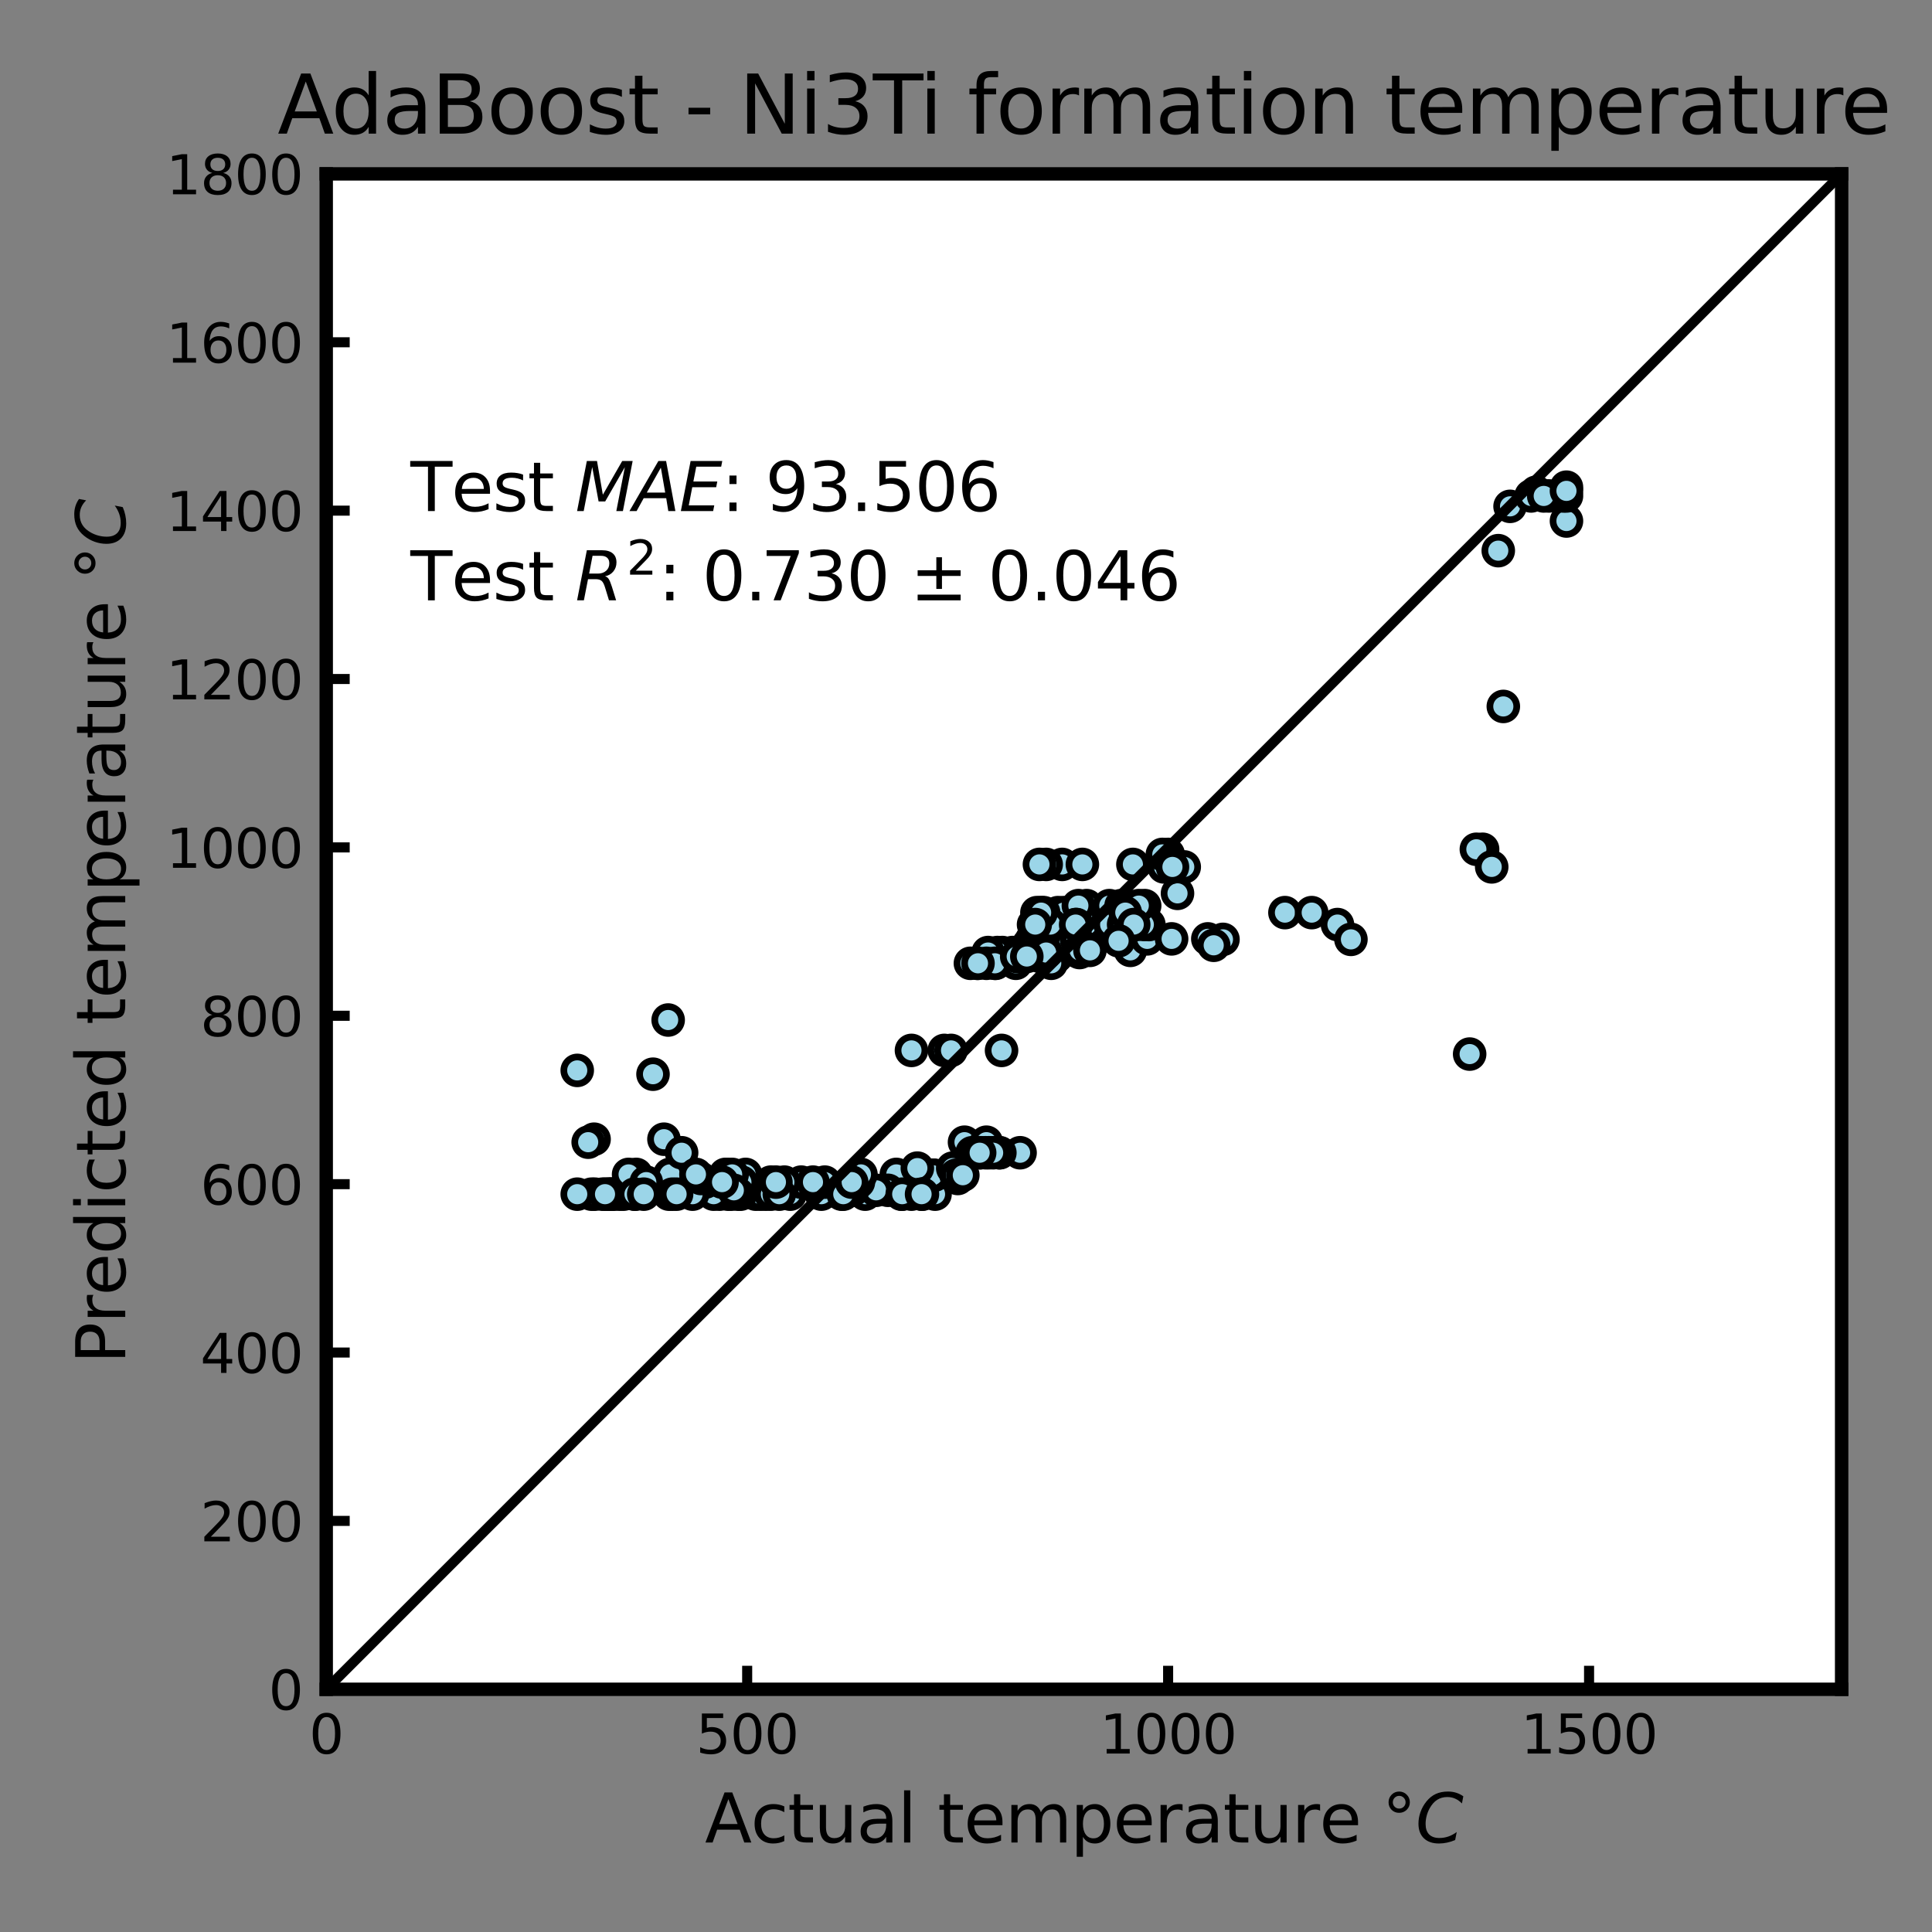 <?xml version="1.0" encoding="utf-8" standalone="no"?>
<!DOCTYPE svg PUBLIC "-//W3C//DTD SVG 1.1//EN"
  "http://www.w3.org/Graphics/SVG/1.1/DTD/svg11.dtd">
<svg xmlns:xlink="http://www.w3.org/1999/xlink" width="288pt" height="288pt" viewBox="0 0 288 288" xmlns="http://www.w3.org/2000/svg" version="1.1">
 <rect x="0" y="0" width="288" height="288" fill="#808080" stroke="none"/>
 <defs>
  <style type="text/css">*{stroke-linejoin: round; stroke-linecap: butt}</style>
 </defs>
 <g id="figure_1">
  <g id="patch_1">
   <path d="M 0 288 
L 288 288 
L 288 0 
L 0 0 
L 0 288 
z
" style="fill: none"/>
  </g>
  <g id="axes_1">
   <g id="patch_2">
    <path d="M 48.63 251.82 
L 274.53 251.82 
L 274.53 25.92 
L 48.63 25.92 
z
" style="fill: #ffffff"/>
   </g>
   <g id="matplotlib.axis_1">
    <g id="xtick_1">
     <g id="line2d_1">
      <defs>
       <path id="m44e3e8c726" d="M 0 0 
L 0 -3.5 
" style="stroke: #000000; stroke-width: 1.5"/>
      </defs>
      <g>
       <use xlink:href="#m44e3e8c726" x="48.63" y="251.82" style="stroke: #000000; stroke-width: 1.5"/>
      </g>
     </g>
     <g id="text_1">
      <!-- 0 -->
      <g transform="translate(46.085 261.399)scale(0.08 -0.08)">
       <defs>
        <path id="DejaVuSans-30" d="M 2034 4250 
Q 1547 4250 1301 3770 
Q 1056 3291 1056 2328 
Q 1056 1369 1301 889 
Q 1547 409 2034 409 
Q 2525 409 2770 889 
Q 3016 1369 3016 2328 
Q 3016 3291 2770 3770 
Q 2525 4250 2034 4250 
z
M 2034 4750 
Q 2819 4750 3233 4129 
Q 3647 3509 3647 2328 
Q 3647 1150 3233 529 
Q 2819 -91 2034 -91 
Q 1250 -91 836 529 
Q 422 1150 422 2328 
Q 422 3509 836 4129 
Q 1250 4750 2034 4750 
z
" transform="scale(0.016)"/>
       </defs>
       <use xlink:href="#DejaVuSans-30"/>
      </g>
     </g>
    </g>
    <g id="xtick_2">
     <g id="line2d_2">
      <g>
       <use xlink:href="#m44e3e8c726" x="111.38" y="251.82" style="stroke: #000000; stroke-width: 1.5"/>
      </g>
     </g>
     <g id="text_2">
      <!-- 500 -->
      <g transform="translate(103.745 261.399)scale(0.08 -0.08)">
       <defs>
        <path id="DejaVuSans-35" d="M 691 4666 
L 3169 4666 
L 3169 4134 
L 1269 4134 
L 1269 2991 
Q 1406 3038 1543 3061 
Q 1681 3084 1819 3084 
Q 2600 3084 3056 2656 
Q 3513 2228 3513 1497 
Q 3513 744 3044 326 
Q 2575 -91 1722 -91 
Q 1428 -91 1123 -41 
Q 819 9 494 109 
L 494 744 
Q 775 591 1075 516 
Q 1375 441 1709 441 
Q 2250 441 2565 725 
Q 2881 1009 2881 1497 
Q 2881 1984 2565 2268 
Q 2250 2553 1709 2553 
Q 1456 2553 1204 2497 
Q 953 2441 691 2322 
L 691 4666 
z
" transform="scale(0.016)"/>
       </defs>
       <use xlink:href="#DejaVuSans-35"/>
       <use xlink:href="#DejaVuSans-30" x="63.623"/>
       <use xlink:href="#DejaVuSans-30" x="127.246"/>
      </g>
     </g>
    </g>
    <g id="xtick_3">
     <g id="line2d_3">
      <g>
       <use xlink:href="#m44e3e8c726" x="174.13" y="251.82" style="stroke: #000000; stroke-width: 1.5"/>
      </g>
     </g>
     <g id="text_3">
      <!-- 1000 -->
      <g transform="translate(163.95 261.399)scale(0.08 -0.08)">
       <defs>
        <path id="DejaVuSans-31" d="M 794 531 
L 1825 531 
L 1825 4091 
L 703 3866 
L 703 4441 
L 1819 4666 
L 2450 4666 
L 2450 531 
L 3481 531 
L 3481 0 
L 794 0 
L 794 531 
z
" transform="scale(0.016)"/>
       </defs>
       <use xlink:href="#DejaVuSans-31"/>
       <use xlink:href="#DejaVuSans-30" x="63.623"/>
       <use xlink:href="#DejaVuSans-30" x="127.246"/>
       <use xlink:href="#DejaVuSans-30" x="190.869"/>
      </g>
     </g>
    </g>
    <g id="xtick_4">
     <g id="line2d_4">
      <g>
       <use xlink:href="#m44e3e8c726" x="236.88" y="251.82" style="stroke: #000000; stroke-width: 1.5"/>
      </g>
     </g>
     <g id="text_4">
      <!-- 1500 -->
      <g transform="translate(226.7 261.399)scale(0.08 -0.08)">
       <use xlink:href="#DejaVuSans-31"/>
       <use xlink:href="#DejaVuSans-35" x="63.623"/>
       <use xlink:href="#DejaVuSans-30" x="127.246"/>
       <use xlink:href="#DejaVuSans-30" x="190.869"/>
      </g>
     </g>
    </g>
    <g id="text_5">
     <!-- Actual temperature $°C$ -->
     <g transform="translate(105.08 274.663)scale(0.1 -0.1)">
      <defs>
       <path id="DejaVuSans-41" d="M 2188 4044 
L 1331 1722 
L 3047 1722 
L 2188 4044 
z
M 1831 4666 
L 2547 4666 
L 4325 0 
L 3669 0 
L 3244 1197 
L 1141 1197 
L 716 0 
L 50 0 
L 1831 4666 
z
" transform="scale(0.016)"/>
       <path id="DejaVuSans-63" d="M 3122 3366 
L 3122 2828 
Q 2878 2963 2633 3030 
Q 2388 3097 2138 3097 
Q 1578 3097 1268 2742 
Q 959 2388 959 1747 
Q 959 1106 1268 751 
Q 1578 397 2138 397 
Q 2388 397 2633 464 
Q 2878 531 3122 666 
L 3122 134 
Q 2881 22 2623 -34 
Q 2366 -91 2075 -91 
Q 1284 -91 818 406 
Q 353 903 353 1747 
Q 353 2603 823 3093 
Q 1294 3584 2113 3584 
Q 2378 3584 2631 3529 
Q 2884 3475 3122 3366 
z
" transform="scale(0.016)"/>
       <path id="DejaVuSans-74" d="M 1172 4494 
L 1172 3500 
L 2356 3500 
L 2356 3053 
L 1172 3053 
L 1172 1153 
Q 1172 725 1289 603 
Q 1406 481 1766 481 
L 2356 481 
L 2356 0 
L 1766 0 
Q 1100 0 847 248 
Q 594 497 594 1153 
L 594 3053 
L 172 3053 
L 172 3500 
L 594 3500 
L 594 4494 
L 1172 4494 
z
" transform="scale(0.016)"/>
       <path id="DejaVuSans-75" d="M 544 1381 
L 544 3500 
L 1119 3500 
L 1119 1403 
Q 1119 906 1312 657 
Q 1506 409 1894 409 
Q 2359 409 2629 706 
Q 2900 1003 2900 1516 
L 2900 3500 
L 3475 3500 
L 3475 0 
L 2900 0 
L 2900 538 
Q 2691 219 2414 64 
Q 2138 -91 1772 -91 
Q 1169 -91 856 284 
Q 544 659 544 1381 
z
M 1991 3584 
L 1991 3584 
z
" transform="scale(0.016)"/>
       <path id="DejaVuSans-61" d="M 2194 1759 
Q 1497 1759 1228 1600 
Q 959 1441 959 1056 
Q 959 750 1161 570 
Q 1363 391 1709 391 
Q 2188 391 2477 730 
Q 2766 1069 2766 1631 
L 2766 1759 
L 2194 1759 
z
M 3341 1997 
L 3341 0 
L 2766 0 
L 2766 531 
Q 2569 213 2275 61 
Q 1981 -91 1556 -91 
Q 1019 -91 701 211 
Q 384 513 384 1019 
Q 384 1609 779 1909 
Q 1175 2209 1959 2209 
L 2766 2209 
L 2766 2266 
Q 2766 2663 2505 2880 
Q 2244 3097 1772 3097 
Q 1472 3097 1187 3025 
Q 903 2953 641 2809 
L 641 3341 
Q 956 3463 1253 3523 
Q 1550 3584 1831 3584 
Q 2591 3584 2966 3190 
Q 3341 2797 3341 1997 
z
" transform="scale(0.016)"/>
       <path id="DejaVuSans-6c" d="M 603 4863 
L 1178 4863 
L 1178 0 
L 603 0 
L 603 4863 
z
" transform="scale(0.016)"/>
       <path id="DejaVuSans-20" transform="scale(0.016)"/>
       <path id="DejaVuSans-65" d="M 3597 1894 
L 3597 1613 
L 953 1613 
Q 991 1019 1311 708 
Q 1631 397 2203 397 
Q 2534 397 2845 478 
Q 3156 559 3463 722 
L 3463 178 
Q 3153 47 2828 -22 
Q 2503 -91 2169 -91 
Q 1331 -91 842 396 
Q 353 884 353 1716 
Q 353 2575 817 3079 
Q 1281 3584 2069 3584 
Q 2775 3584 3186 3129 
Q 3597 2675 3597 1894 
z
M 3022 2063 
Q 3016 2534 2758 2815 
Q 2500 3097 2075 3097 
Q 1594 3097 1305 2825 
Q 1016 2553 972 2059 
L 3022 2063 
z
" transform="scale(0.016)"/>
       <path id="DejaVuSans-6d" d="M 3328 2828 
Q 3544 3216 3844 3400 
Q 4144 3584 4550 3584 
Q 5097 3584 5394 3201 
Q 5691 2819 5691 2113 
L 5691 0 
L 5113 0 
L 5113 2094 
Q 5113 2597 4934 2840 
Q 4756 3084 4391 3084 
Q 3944 3084 3684 2787 
Q 3425 2491 3425 1978 
L 3425 0 
L 2847 0 
L 2847 2094 
Q 2847 2600 2669 2842 
Q 2491 3084 2119 3084 
Q 1678 3084 1418 2786 
Q 1159 2488 1159 1978 
L 1159 0 
L 581 0 
L 581 3500 
L 1159 3500 
L 1159 2956 
Q 1356 3278 1631 3431 
Q 1906 3584 2284 3584 
Q 2666 3584 2933 3390 
Q 3200 3197 3328 2828 
z
" transform="scale(0.016)"/>
       <path id="DejaVuSans-70" d="M 1159 525 
L 1159 -1331 
L 581 -1331 
L 581 3500 
L 1159 3500 
L 1159 2969 
Q 1341 3281 1617 3432 
Q 1894 3584 2278 3584 
Q 2916 3584 3314 3078 
Q 3713 2572 3713 1747 
Q 3713 922 3314 415 
Q 2916 -91 2278 -91 
Q 1894 -91 1617 61 
Q 1341 213 1159 525 
z
M 3116 1747 
Q 3116 2381 2855 2742 
Q 2594 3103 2138 3103 
Q 1681 3103 1420 2742 
Q 1159 2381 1159 1747 
Q 1159 1113 1420 752 
Q 1681 391 2138 391 
Q 2594 391 2855 752 
Q 3116 1113 3116 1747 
z
" transform="scale(0.016)"/>
       <path id="DejaVuSans-72" d="M 2631 2963 
Q 2534 3019 2420 3045 
Q 2306 3072 2169 3072 
Q 1681 3072 1420 2755 
Q 1159 2438 1159 1844 
L 1159 0 
L 581 0 
L 581 3500 
L 1159 3500 
L 1159 2956 
Q 1341 3275 1631 3429 
Q 1922 3584 2338 3584 
Q 2397 3584 2469 3576 
Q 2541 3569 2628 3553 
L 2631 2963 
z
" transform="scale(0.016)"/>
       <path id="DejaVuSans-b0" d="M 1600 4347 
Q 1350 4347 1178 4173 
Q 1006 4000 1006 3750 
Q 1006 3503 1178 3333 
Q 1350 3163 1600 3163 
Q 1850 3163 2022 3333 
Q 2194 3503 2194 3750 
Q 2194 3997 2020 4172 
Q 1847 4347 1600 4347 
z
M 1600 4750 
Q 1800 4750 1984 4673 
Q 2169 4597 2303 4453 
Q 2447 4313 2519 4134 
Q 2591 3956 2591 3750 
Q 2591 3338 2302 3052 
Q 2013 2766 1594 2766 
Q 1172 2766 890 3047 
Q 609 3328 609 3750 
Q 609 4169 896 4459 
Q 1184 4750 1600 4750 
z
" transform="scale(0.016)"/>
       <path id="DejaVuSans-Oblique-43" d="M 4447 4306 
L 4319 3641 
Q 4019 3944 3683 4091 
Q 3347 4238 2956 4238 
Q 2422 4238 2017 3981 
Q 1613 3725 1319 3200 
Q 1131 2863 1032 2486 
Q 934 2109 934 1728 
Q 934 1091 1264 756 
Q 1594 422 2222 422 
Q 2656 422 3056 561 
Q 3456 700 3834 978 
L 3688 231 
Q 3316 72 2936 -9 
Q 2556 -91 2175 -91 
Q 1278 -91 773 396 
Q 269 884 269 1753 
Q 269 2309 461 2846 
Q 653 3384 1013 3828 
Q 1394 4300 1883 4525 
Q 2372 4750 3022 4750 
Q 3422 4750 3780 4639 
Q 4138 4528 4447 4306 
z
" transform="scale(0.016)"/>
      </defs>
      <use xlink:href="#DejaVuSans-41" transform="translate(0 0.016)"/>
      <use xlink:href="#DejaVuSans-63" transform="translate(68.408 0.016)"/>
      <use xlink:href="#DejaVuSans-74" transform="translate(123.389 0.016)"/>
      <use xlink:href="#DejaVuSans-75" transform="translate(162.598 0.016)"/>
      <use xlink:href="#DejaVuSans-61" transform="translate(225.977 0.016)"/>
      <use xlink:href="#DejaVuSans-6c" transform="translate(287.256 0.016)"/>
      <use xlink:href="#DejaVuSans-20" transform="translate(315.039 0.016)"/>
      <use xlink:href="#DejaVuSans-74" transform="translate(346.826 0.016)"/>
      <use xlink:href="#DejaVuSans-65" transform="translate(386.035 0.016)"/>
      <use xlink:href="#DejaVuSans-6d" transform="translate(447.559 0.016)"/>
      <use xlink:href="#DejaVuSans-70" transform="translate(544.971 0.016)"/>
      <use xlink:href="#DejaVuSans-65" transform="translate(608.447 0.016)"/>
      <use xlink:href="#DejaVuSans-72" transform="translate(669.971 0.016)"/>
      <use xlink:href="#DejaVuSans-61" transform="translate(711.084 0.016)"/>
      <use xlink:href="#DejaVuSans-74" transform="translate(772.363 0.016)"/>
      <use xlink:href="#DejaVuSans-75" transform="translate(811.572 0.016)"/>
      <use xlink:href="#DejaVuSans-72" transform="translate(874.951 0.016)"/>
      <use xlink:href="#DejaVuSans-65" transform="translate(916.064 0.016)"/>
      <use xlink:href="#DejaVuSans-20" transform="translate(977.588 0.016)"/>
      <use xlink:href="#DejaVuSans-b0" transform="translate(1009.375 0.016)"/>
      <use xlink:href="#DejaVuSans-Oblique-43" transform="translate(1059.375 0.016)"/>
     </g>
    </g>
   </g>
   <g id="matplotlib.axis_2">
    <g id="ytick_1">
     <g id="line2d_5">
      <defs>
       <path id="m2e9942e59a" d="M 0 0 
L 3.5 0 
" style="stroke: #000000; stroke-width: 1.5"/>
      </defs>
      <g>
       <use xlink:href="#m2e9942e59a" x="48.63" y="251.82" style="stroke: #000000; stroke-width: 1.5"/>
      </g>
     </g>
     <g id="text_6">
      <!-- 0 -->
      <g transform="translate(40.04 254.859)scale(0.08 -0.08)">
       <use xlink:href="#DejaVuSans-30"/>
      </g>
     </g>
    </g>
    <g id="ytick_2">
     <g id="line2d_6">
      <g>
       <use xlink:href="#m2e9942e59a" x="48.63" y="226.72" style="stroke: #000000; stroke-width: 1.5"/>
      </g>
     </g>
     <g id="text_7">
      <!-- 200 -->
      <g transform="translate(29.86 229.759)scale(0.08 -0.08)">
       <defs>
        <path id="DejaVuSans-32" d="M 1228 531 
L 3431 531 
L 3431 0 
L 469 0 
L 469 531 
Q 828 903 1448 1529 
Q 2069 2156 2228 2338 
Q 2531 2678 2651 2914 
Q 2772 3150 2772 3378 
Q 2772 3750 2511 3984 
Q 2250 4219 1831 4219 
Q 1534 4219 1204 4116 
Q 875 4013 500 3803 
L 500 4441 
Q 881 4594 1212 4672 
Q 1544 4750 1819 4750 
Q 2544 4750 2975 4387 
Q 3406 4025 3406 3419 
Q 3406 3131 3298 2873 
Q 3191 2616 2906 2266 
Q 2828 2175 2409 1742 
Q 1991 1309 1228 531 
z
" transform="scale(0.016)"/>
       </defs>
       <use xlink:href="#DejaVuSans-32"/>
       <use xlink:href="#DejaVuSans-30" x="63.623"/>
       <use xlink:href="#DejaVuSans-30" x="127.246"/>
      </g>
     </g>
    </g>
    <g id="ytick_3">
     <g id="line2d_7">
      <g>
       <use xlink:href="#m2e9942e59a" x="48.63" y="201.62" style="stroke: #000000; stroke-width: 1.5"/>
      </g>
     </g>
     <g id="text_8">
      <!-- 400 -->
      <g transform="translate(29.86 204.659)scale(0.08 -0.08)">
       <defs>
        <path id="DejaVuSans-34" d="M 2419 4116 
L 825 1625 
L 2419 1625 
L 2419 4116 
z
M 2253 4666 
L 3047 4666 
L 3047 1625 
L 3713 1625 
L 3713 1100 
L 3047 1100 
L 3047 0 
L 2419 0 
L 2419 1100 
L 313 1100 
L 313 1709 
L 2253 4666 
z
" transform="scale(0.016)"/>
       </defs>
       <use xlink:href="#DejaVuSans-34"/>
       <use xlink:href="#DejaVuSans-30" x="63.623"/>
       <use xlink:href="#DejaVuSans-30" x="127.246"/>
      </g>
     </g>
    </g>
    <g id="ytick_4">
     <g id="line2d_8">
      <g>
       <use xlink:href="#m2e9942e59a" x="48.63" y="176.52" style="stroke: #000000; stroke-width: 1.5"/>
      </g>
     </g>
     <g id="text_9">
      <!-- 600 -->
      <g transform="translate(29.86 179.559)scale(0.08 -0.08)">
       <defs>
        <path id="DejaVuSans-36" d="M 2113 2584 
Q 1688 2584 1439 2293 
Q 1191 2003 1191 1497 
Q 1191 994 1439 701 
Q 1688 409 2113 409 
Q 2538 409 2786 701 
Q 3034 994 3034 1497 
Q 3034 2003 2786 2293 
Q 2538 2584 2113 2584 
z
M 3366 4563 
L 3366 3988 
Q 3128 4100 2886 4159 
Q 2644 4219 2406 4219 
Q 1781 4219 1451 3797 
Q 1122 3375 1075 2522 
Q 1259 2794 1537 2939 
Q 1816 3084 2150 3084 
Q 2853 3084 3261 2657 
Q 3669 2231 3669 1497 
Q 3669 778 3244 343 
Q 2819 -91 2113 -91 
Q 1303 -91 875 529 
Q 447 1150 447 2328 
Q 447 3434 972 4092 
Q 1497 4750 2381 4750 
Q 2619 4750 2861 4703 
Q 3103 4656 3366 4563 
z
" transform="scale(0.016)"/>
       </defs>
       <use xlink:href="#DejaVuSans-36"/>
       <use xlink:href="#DejaVuSans-30" x="63.623"/>
       <use xlink:href="#DejaVuSans-30" x="127.246"/>
      </g>
     </g>
    </g>
    <g id="ytick_5">
     <g id="line2d_9">
      <g>
       <use xlink:href="#m2e9942e59a" x="48.63" y="151.42" style="stroke: #000000; stroke-width: 1.5"/>
      </g>
     </g>
     <g id="text_10">
      <!-- 800 -->
      <g transform="translate(29.86 154.459)scale(0.08 -0.08)">
       <defs>
        <path id="DejaVuSans-38" d="M 2034 2216 
Q 1584 2216 1326 1975 
Q 1069 1734 1069 1313 
Q 1069 891 1326 650 
Q 1584 409 2034 409 
Q 2484 409 2743 651 
Q 3003 894 3003 1313 
Q 3003 1734 2745 1975 
Q 2488 2216 2034 2216 
z
M 1403 2484 
Q 997 2584 770 2862 
Q 544 3141 544 3541 
Q 544 4100 942 4425 
Q 1341 4750 2034 4750 
Q 2731 4750 3128 4425 
Q 3525 4100 3525 3541 
Q 3525 3141 3298 2862 
Q 3072 2584 2669 2484 
Q 3125 2378 3379 2068 
Q 3634 1759 3634 1313 
Q 3634 634 3220 271 
Q 2806 -91 2034 -91 
Q 1263 -91 848 271 
Q 434 634 434 1313 
Q 434 1759 690 2068 
Q 947 2378 1403 2484 
z
M 1172 3481 
Q 1172 3119 1398 2916 
Q 1625 2713 2034 2713 
Q 2441 2713 2670 2916 
Q 2900 3119 2900 3481 
Q 2900 3844 2670 4047 
Q 2441 4250 2034 4250 
Q 1625 4250 1398 4047 
Q 1172 3844 1172 3481 
z
" transform="scale(0.016)"/>
       </defs>
       <use xlink:href="#DejaVuSans-38"/>
       <use xlink:href="#DejaVuSans-30" x="63.623"/>
       <use xlink:href="#DejaVuSans-30" x="127.246"/>
      </g>
     </g>
    </g>
    <g id="ytick_6">
     <g id="line2d_10">
      <g>
       <use xlink:href="#m2e9942e59a" x="48.63" y="126.32" style="stroke: #000000; stroke-width: 1.5"/>
      </g>
     </g>
     <g id="text_11">
      <!-- 1000 -->
      <g transform="translate(24.77 129.359)scale(0.08 -0.08)">
       <use xlink:href="#DejaVuSans-31"/>
       <use xlink:href="#DejaVuSans-30" x="63.623"/>
       <use xlink:href="#DejaVuSans-30" x="127.246"/>
       <use xlink:href="#DejaVuSans-30" x="190.869"/>
      </g>
     </g>
    </g>
    <g id="ytick_7">
     <g id="line2d_11">
      <g>
       <use xlink:href="#m2e9942e59a" x="48.63" y="101.22" style="stroke: #000000; stroke-width: 1.5"/>
      </g>
     </g>
     <g id="text_12">
      <!-- 1200 -->
      <g transform="translate(24.77 104.259)scale(0.08 -0.08)">
       <use xlink:href="#DejaVuSans-31"/>
       <use xlink:href="#DejaVuSans-32" x="63.623"/>
       <use xlink:href="#DejaVuSans-30" x="127.246"/>
       <use xlink:href="#DejaVuSans-30" x="190.869"/>
      </g>
     </g>
    </g>
    <g id="ytick_8">
     <g id="line2d_12">
      <g>
       <use xlink:href="#m2e9942e59a" x="48.63" y="76.12" style="stroke: #000000; stroke-width: 1.5"/>
      </g>
     </g>
     <g id="text_13">
      <!-- 1400 -->
      <g transform="translate(24.77 79.159)scale(0.08 -0.08)">
       <use xlink:href="#DejaVuSans-31"/>
       <use xlink:href="#DejaVuSans-34" x="63.623"/>
       <use xlink:href="#DejaVuSans-30" x="127.246"/>
       <use xlink:href="#DejaVuSans-30" x="190.869"/>
      </g>
     </g>
    </g>
    <g id="ytick_9">
     <g id="line2d_13">
      <g>
       <use xlink:href="#m2e9942e59a" x="48.63" y="51.02" style="stroke: #000000; stroke-width: 1.5"/>
      </g>
     </g>
     <g id="text_14">
      <!-- 1600 -->
      <g transform="translate(24.77 54.059)scale(0.08 -0.08)">
       <use xlink:href="#DejaVuSans-31"/>
       <use xlink:href="#DejaVuSans-36" x="63.623"/>
       <use xlink:href="#DejaVuSans-30" x="127.246"/>
       <use xlink:href="#DejaVuSans-30" x="190.869"/>
      </g>
     </g>
    </g>
    <g id="ytick_10">
     <g id="line2d_14">
      <g>
       <use xlink:href="#m2e9942e59a" x="48.63" y="25.92" style="stroke: #000000; stroke-width: 1.5"/>
      </g>
     </g>
     <g id="text_15">
      <!-- 1800 -->
      <g transform="translate(24.77 28.959)scale(0.08 -0.08)">
       <use xlink:href="#DejaVuSans-31"/>
       <use xlink:href="#DejaVuSans-38" x="63.623"/>
       <use xlink:href="#DejaVuSans-30" x="127.246"/>
       <use xlink:href="#DejaVuSans-30" x="190.869"/>
      </g>
     </g>
    </g>
    <g id="text_16">
     <!-- Predicted temperature $°C$ -->
     <g transform="translate(18.67 203.27)rotate(-90)scale(0.1 -0.1)">
      <defs>
       <path id="DejaVuSans-50" d="M 1259 4147 
L 1259 2394 
L 2053 2394 
Q 2494 2394 2734 2622 
Q 2975 2850 2975 3272 
Q 2975 3691 2734 3919 
Q 2494 4147 2053 4147 
L 1259 4147 
z
M 628 4666 
L 2053 4666 
Q 2838 4666 3239 4311 
Q 3641 3956 3641 3272 
Q 3641 2581 3239 2228 
Q 2838 1875 2053 1875 
L 1259 1875 
L 1259 0 
L 628 0 
L 628 4666 
z
" transform="scale(0.016)"/>
       <path id="DejaVuSans-64" d="M 2906 2969 
L 2906 4863 
L 3481 4863 
L 3481 0 
L 2906 0 
L 2906 525 
Q 2725 213 2448 61 
Q 2172 -91 1784 -91 
Q 1150 -91 751 415 
Q 353 922 353 1747 
Q 353 2572 751 3078 
Q 1150 3584 1784 3584 
Q 2172 3584 2448 3432 
Q 2725 3281 2906 2969 
z
M 947 1747 
Q 947 1113 1208 752 
Q 1469 391 1925 391 
Q 2381 391 2643 752 
Q 2906 1113 2906 1747 
Q 2906 2381 2643 2742 
Q 2381 3103 1925 3103 
Q 1469 3103 1208 2742 
Q 947 2381 947 1747 
z
" transform="scale(0.016)"/>
       <path id="DejaVuSans-69" d="M 603 3500 
L 1178 3500 
L 1178 0 
L 603 0 
L 603 3500 
z
M 603 4863 
L 1178 4863 
L 1178 4134 
L 603 4134 
L 603 4863 
z
" transform="scale(0.016)"/>
      </defs>
      <use xlink:href="#DejaVuSans-50" transform="translate(0 0.016)"/>
      <use xlink:href="#DejaVuSans-72" transform="translate(60.303 0.016)"/>
      <use xlink:href="#DejaVuSans-65" transform="translate(101.416 0.016)"/>
      <use xlink:href="#DejaVuSans-64" transform="translate(162.939 0.016)"/>
      <use xlink:href="#DejaVuSans-69" transform="translate(226.416 0.016)"/>
      <use xlink:href="#DejaVuSans-63" transform="translate(254.199 0.016)"/>
      <use xlink:href="#DejaVuSans-74" transform="translate(309.18 0.016)"/>
      <use xlink:href="#DejaVuSans-65" transform="translate(348.389 0.016)"/>
      <use xlink:href="#DejaVuSans-64" transform="translate(409.912 0.016)"/>
      <use xlink:href="#DejaVuSans-20" transform="translate(473.389 0.016)"/>
      <use xlink:href="#DejaVuSans-74" transform="translate(505.176 0.016)"/>
      <use xlink:href="#DejaVuSans-65" transform="translate(544.385 0.016)"/>
      <use xlink:href="#DejaVuSans-6d" transform="translate(605.908 0.016)"/>
      <use xlink:href="#DejaVuSans-70" transform="translate(703.32 0.016)"/>
      <use xlink:href="#DejaVuSans-65" transform="translate(766.797 0.016)"/>
      <use xlink:href="#DejaVuSans-72" transform="translate(828.32 0.016)"/>
      <use xlink:href="#DejaVuSans-61" transform="translate(869.434 0.016)"/>
      <use xlink:href="#DejaVuSans-74" transform="translate(930.713 0.016)"/>
      <use xlink:href="#DejaVuSans-75" transform="translate(969.922 0.016)"/>
      <use xlink:href="#DejaVuSans-72" transform="translate(1033.301 0.016)"/>
      <use xlink:href="#DejaVuSans-65" transform="translate(1074.414 0.016)"/>
      <use xlink:href="#DejaVuSans-20" transform="translate(1135.938 0.016)"/>
      <use xlink:href="#DejaVuSans-b0" transform="translate(1167.725 0.016)"/>
      <use xlink:href="#DejaVuSans-Oblique-43" transform="translate(1217.725 0.016)"/>
     </g>
    </g>
   </g>
   <g id="line2d_15">
    <defs>
     <path id="m020f196fd8" d="M 0 2 
C 0.53 2 1.039 1.789 1.414 1.414 
C 1.789 1.039 2 0.53 2 0 
C 2 -0.53 1.789 -1.039 1.414 -1.414 
C 1.039 -1.789 0.53 -2 0 -2 
C -0.53 -2 -1.039 -1.789 -1.414 -1.414 
C -1.789 -1.039 -2 -0.53 -2 0 
C -2 0.53 -1.789 1.039 -1.414 1.414 
C -1.039 1.789 -0.53 2 0 2 
z
" style="stroke: #000000"/>
    </defs>
    <g clip-path="url(#pbd5d1499f0)">
     <use xlink:href="#m020f196fd8" x="158.336" y="128.857" style="fill: #9bd5e8; stroke: #000000"/>
     <use xlink:href="#m020f196fd8" x="160.72" y="137.812" style="fill: #9bd5e8; stroke: #000000"/>
     <use xlink:href="#m020f196fd8" x="107.27" y="178.013" style="fill: #9bd5e8; stroke: #000000"/>
     <use xlink:href="#m020f196fd8" x="150.931" y="141.993" style="fill: #9bd5e8; stroke: #000000"/>
     <use xlink:href="#m020f196fd8" x="92.95" y="178.013" style="fill: #9bd5e8; stroke: #000000"/>
     <use xlink:href="#m020f196fd8" x="112.654" y="178.013" style="fill: #9bd5e8; stroke: #000000"/>
     <use xlink:href="#m020f196fd8" x="149.425" y="141.993" style="fill: #9bd5e8; stroke: #000000"/>
     <use xlink:href="#m020f196fd8" x="139.385" y="178.013" style="fill: #9bd5e8; stroke: #000000"/>
     <use xlink:href="#m020f196fd8" x="90.566" y="178.013" style="fill: #9bd5e8; stroke: #000000"/>
     <use xlink:href="#m020f196fd8" x="228.992" y="73.369" style="fill: #9bd5e8; stroke: #000000"/>
     <use xlink:href="#m020f196fd8" x="157.959" y="141.993" style="fill: #9bd5e8; stroke: #000000"/>
     <use xlink:href="#m020f196fd8" x="116.042" y="177.437" style="fill: #9bd5e8; stroke: #000000"/>
     <use xlink:href="#m020f196fd8" x="152.061" y="171.837" style="fill: #9bd5e8; stroke: #000000"/>
     <use xlink:href="#m020f196fd8" x="128.24" y="177.437" style="fill: #9bd5e8; stroke: #000000"/>
     <use xlink:href="#m020f196fd8" x="108.512" y="178.013" style="fill: #9bd5e8; stroke: #000000"/>
     <use xlink:href="#m020f196fd8" x="91.068" y="178.013" style="fill: #9bd5e8; stroke: #000000"/>
     <use xlink:href="#m020f196fd8" x="139.26" y="175.188" style="fill: #9bd5e8; stroke: #000000"/>
     <use xlink:href="#m020f196fd8" x="128.969" y="178.013" style="fill: #9bd5e8; stroke: #000000"/>
     <use xlink:href="#m020f196fd8" x="160.932" y="139.957" style="fill: #9bd5e8; stroke: #000000"/>
     <use xlink:href="#m020f196fd8" x="109.014" y="178.013" style="fill: #9bd5e8; stroke: #000000"/>
     <use xlink:href="#m020f196fd8" x="108.512" y="175.067" style="fill: #9bd5e8; stroke: #000000"/>
     <use xlink:href="#m020f196fd8" x="175.78" y="129.233" style="fill: #9bd5e8; stroke: #000000"/>
     <use xlink:href="#m020f196fd8" x="168.501" y="141.67" style="fill: #9bd5e8; stroke: #000000"/>
     <use xlink:href="#m020f196fd8" x="149.3" y="156.584" style="fill: #9bd5e8; stroke: #000000"/>
     <use xlink:href="#m020f196fd8" x="171.011" y="139.957" style="fill: #9bd5e8; stroke: #000000"/>
     <use xlink:href="#m020f196fd8" x="99.727" y="178.013" style="fill: #9bd5e8; stroke: #000000"/>
     <use xlink:href="#m020f196fd8" x="134.365" y="178.013" style="fill: #9bd5e8; stroke: #000000"/>
     <use xlink:href="#m020f196fd8" x="147.417" y="142.586" style="fill: #9bd5e8; stroke: #000000"/>
     <use xlink:href="#m020f196fd8" x="148.421" y="143.598" style="fill: #9bd5e8; stroke: #000000"/>
     <use xlink:href="#m020f196fd8" x="94.707" y="178.013" style="fill: #9bd5e8; stroke: #000000"/>
     <use xlink:href="#m020f196fd8" x="158.336" y="140.914" style="fill: #9bd5e8; stroke: #000000"/>
     <use xlink:href="#m020f196fd8" x="114.16" y="178.013" style="fill: #9bd5e8; stroke: #000000"/>
     <use xlink:href="#m020f196fd8" x="161.975" y="134.998" style="fill: #9bd5e8; stroke: #000000"/>
     <use xlink:href="#m020f196fd8" x="161.599" y="137.823" style="fill: #9bd5e8; stroke: #000000"/>
     <use xlink:href="#m020f196fd8" x="88.558" y="169.819" style="fill: #9bd5e8; stroke: #000000"/>
     <use xlink:href="#m020f196fd8" x="162.226" y="140.246" style="fill: #9bd5e8; stroke: #000000"/>
     <use xlink:href="#m020f196fd8" x="221.011" y="126.601" style="fill: #9bd5e8; stroke: #000000"/>
     <use xlink:href="#m020f196fd8" x="97.343" y="160.13" style="fill: #9bd5e8; stroke: #000000"/>
     <use xlink:href="#m020f196fd8" x="164.109" y="137.823" style="fill: #9bd5e8; stroke: #000000"/>
     <use xlink:href="#m020f196fd8" x="154.571" y="141.67" style="fill: #9bd5e8; stroke: #000000"/>
     <use xlink:href="#m020f196fd8" x="108.136" y="175.067" style="fill: #9bd5e8; stroke: #000000"/>
     <use xlink:href="#m020f196fd8" x="117.799" y="178.013" style="fill: #9bd5e8; stroke: #000000"/>
     <use xlink:href="#m020f196fd8" x="113.407" y="178.013" style="fill: #9bd5e8; stroke: #000000"/>
     <use xlink:href="#m020f196fd8" x="155.951" y="128.857" style="fill: #9bd5e8; stroke: #000000"/>
     <use xlink:href="#m020f196fd8" x="156.328" y="140.799" style="fill: #9bd5e8; stroke: #000000"/>
     <use xlink:href="#m020f196fd8" x="133.863" y="175.188" style="fill: #9bd5e8; stroke: #000000"/>
     <use xlink:href="#m020f196fd8" x="157.206" y="140.031" style="fill: #9bd5e8; stroke: #000000"/>
     <use xlink:href="#m020f196fd8" x="106.379" y="178.013" style="fill: #9bd5e8; stroke: #000000"/>
     <use xlink:href="#m020f196fd8" x="114.913" y="176.217" style="fill: #9bd5e8; stroke: #000000"/>
     <use xlink:href="#m020f196fd8" x="225.102" y="75.481" style="fill: #9bd5e8; stroke: #000000"/>
     <use xlink:href="#m020f196fd8" x="159.465" y="136.043" style="fill: #9bd5e8; stroke: #000000"/>
     <use xlink:href="#m020f196fd8" x="142.774" y="175.676" style="fill: #9bd5e8; stroke: #000000"/>
     <use xlink:href="#m020f196fd8" x="111.148" y="175.067" style="fill: #9bd5e8; stroke: #000000"/>
     <use xlink:href="#m020f196fd8" x="157.457" y="142.586" style="fill: #9bd5e8; stroke: #000000"/>
     <use xlink:href="#m020f196fd8" x="154.947" y="141.993" style="fill: #9bd5e8; stroke: #000000"/>
     <use xlink:href="#m020f196fd8" x="160.595" y="137.812" style="fill: #9bd5e8; stroke: #000000"/>
     <use xlink:href="#m020f196fd8" x="162.979" y="136.72" style="fill: #9bd5e8; stroke: #000000"/>
     <use xlink:href="#m020f196fd8" x="233.51" y="77.665" style="fill: #9bd5e8; stroke: #000000"/>
     <use xlink:href="#m020f196fd8" x="143.778" y="170.265" style="fill: #9bd5e8; stroke: #000000"/>
     <use xlink:href="#m020f196fd8" x="159.591" y="136.043" style="fill: #9bd5e8; stroke: #000000"/>
     <use xlink:href="#m020f196fd8" x="162.101" y="136.72" style="fill: #9bd5e8; stroke: #000000"/>
     <use xlink:href="#m020f196fd8" x="160.72" y="137.812" style="fill: #9bd5e8; stroke: #000000"/>
     <use xlink:href="#m020f196fd8" x="94.833" y="175.067" style="fill: #9bd5e8; stroke: #000000"/>
     <use xlink:href="#m020f196fd8" x="149.049" y="171.837" style="fill: #9bd5e8; stroke: #000000"/>
     <use xlink:href="#m020f196fd8" x="165.364" y="134.998" style="fill: #9bd5e8; stroke: #000000"/>
     <use xlink:href="#m020f196fd8" x="99.853" y="175.067" style="fill: #9bd5e8; stroke: #000000"/>
     <use xlink:href="#m020f196fd8" x="119.431" y="176.217" style="fill: #9bd5e8; stroke: #000000"/>
     <use xlink:href="#m020f196fd8" x="157.708" y="136.043" style="fill: #9bd5e8; stroke: #000000"/>
     <use xlink:href="#m020f196fd8" x="150.555" y="142.586" style="fill: #9bd5e8; stroke: #000000"/>
     <use xlink:href="#m020f196fd8" x="145.66" y="143.598" style="fill: #9bd5e8; stroke: #000000"/>
     <use xlink:href="#m020f196fd8" x="147.041" y="170.265" style="fill: #9bd5e8; stroke: #000000"/>
     <use xlink:href="#m020f196fd8" x="173.521" y="129.233" style="fill: #9bd5e8; stroke: #000000"/>
     <use xlink:href="#m020f196fd8" x="233.51" y="72.622" style="fill: #9bd5e8; stroke: #000000"/>
     <use xlink:href="#m020f196fd8" x="171.262" y="137.823" style="fill: #9bd5e8; stroke: #000000"/>
     <use xlink:href="#m020f196fd8" x="228.239" y="73.93" style="fill: #9bd5e8; stroke: #000000"/>
     <use xlink:href="#m020f196fd8" x="147.417" y="171.837" style="fill: #9bd5e8; stroke: #000000"/>
     <use xlink:href="#m020f196fd8" x="110.395" y="178.013" style="fill: #9bd5e8; stroke: #000000"/>
     <use xlink:href="#m020f196fd8" x="110.52" y="176.217" style="fill: #9bd5e8; stroke: #000000"/>
     <use xlink:href="#m020f196fd8" x="162.352" y="137.823" style="fill: #9bd5e8; stroke: #000000"/>
     <use xlink:href="#m020f196fd8" x="105.124" y="176.217" style="fill: #9bd5e8; stroke: #000000"/>
     <use xlink:href="#m020f196fd8" x="155.7" y="140.914" style="fill: #9bd5e8; stroke: #000000"/>
     <use xlink:href="#m020f196fd8" x="158.963" y="137.823" style="fill: #9bd5e8; stroke: #000000"/>
     <use xlink:href="#m020f196fd8" x="167.999" y="134.998" style="fill: #9bd5e8; stroke: #000000"/>
     <use xlink:href="#m020f196fd8" x="89.813" y="178.013" style="fill: #9bd5e8; stroke: #000000"/>
     <use xlink:href="#m020f196fd8" x="148.923" y="171.837" style="fill: #9bd5e8; stroke: #000000"/>
     <use xlink:href="#m020f196fd8" x="139.009" y="175.188" style="fill: #9bd5e8; stroke: #000000"/>
     <use xlink:href="#m020f196fd8" x="133.612" y="175.067" style="fill: #9bd5e8; stroke: #000000"/>
     <use xlink:href="#m020f196fd8" x="158.712" y="140.246" style="fill: #9bd5e8; stroke: #000000"/>
     <use xlink:href="#m020f196fd8" x="135.871" y="178.013" style="fill: #9bd5e8; stroke: #000000"/>
     <use xlink:href="#m020f196fd8" x="170.635" y="134.998" style="fill: #9bd5e8; stroke: #000000"/>
     <use xlink:href="#m020f196fd8" x="140.766" y="156.584" style="fill: #9bd5e8; stroke: #000000"/>
     <use xlink:href="#m020f196fd8" x="160.932" y="140.031" style="fill: #9bd5e8; stroke: #000000"/>
     <use xlink:href="#m020f196fd8" x="191.543" y="136.043" style="fill: #9bd5e8; stroke: #000000"/>
     <use xlink:href="#m020f196fd8" x="220.079" y="126.601" style="fill: #9bd5e8; stroke: #000000"/>
     <use xlink:href="#m020f196fd8" x="154.571" y="140.914" style="fill: #9bd5e8; stroke: #000000"/>
     <use xlink:href="#m020f196fd8" x="136.75" y="174.128" style="fill: #9bd5e8; stroke: #000000"/>
     <use xlink:href="#m020f196fd8" x="157.834" y="141.993" style="fill: #9bd5e8; stroke: #000000"/>
     <use xlink:href="#m020f196fd8" x="160.093" y="137.823" style="fill: #9bd5e8; stroke: #000000"/>
     <use xlink:href="#m020f196fd8" x="142.021" y="174.128" style="fill: #9bd5e8; stroke: #000000"/>
     <use xlink:href="#m020f196fd8" x="159.34" y="140.799" style="fill: #9bd5e8; stroke: #000000"/>
     <use xlink:href="#m020f196fd8" x="132.357" y="177.437" style="fill: #9bd5e8; stroke: #000000"/>
     <use xlink:href="#m020f196fd8" x="130.6" y="177.437" style="fill: #9bd5e8; stroke: #000000"/>
     <use xlink:href="#m020f196fd8" x="159.089" y="140.799" style="fill: #9bd5e8; stroke: #000000"/>
     <use xlink:href="#m020f196fd8" x="98.974" y="169.819" style="fill: #9bd5e8; stroke: #000000"/>
     <use xlink:href="#m020f196fd8" x="199.374" y="137.823" style="fill: #9bd5e8; stroke: #000000"/>
     <use xlink:href="#m020f196fd8" x="159.089" y="140.799" style="fill: #9bd5e8; stroke: #000000"/>
     <use xlink:href="#m020f196fd8" x="125.455" y="178.013" style="fill: #9bd5e8; stroke: #000000"/>
     <use xlink:href="#m020f196fd8" x="168.878" y="128.857" style="fill: #9bd5e8; stroke: #000000"/>
     <use xlink:href="#m020f196fd8" x="159.34" y="140.031" style="fill: #9bd5e8; stroke: #000000"/>
     <use xlink:href="#m020f196fd8" x="127.086" y="177.437" style="fill: #9bd5e8; stroke: #000000"/>
     <use xlink:href="#m020f196fd8" x="148.672" y="141.993" style="fill: #9bd5e8; stroke: #000000"/>
     <use xlink:href="#m020f196fd8" x="233.008" y="73.93" style="fill: #9bd5e8; stroke: #000000"/>
     <use xlink:href="#m020f196fd8" x="110.018" y="178.013" style="fill: #9bd5e8; stroke: #000000"/>
     <use xlink:href="#m020f196fd8" x="158.587" y="140.246" style="fill: #9bd5e8; stroke: #000000"/>
     <use xlink:href="#m020f196fd8" x="146.915" y="171.837" style="fill: #9bd5e8; stroke: #000000"/>
     <use xlink:href="#m020f196fd8" x="157.457" y="142.586" style="fill: #9bd5e8; stroke: #000000"/>
     <use xlink:href="#m020f196fd8" x="154.947" y="141.67" style="fill: #9bd5e8; stroke: #000000"/>
     <use xlink:href="#m020f196fd8" x="156.704" y="143.598" style="fill: #9bd5e8; stroke: #000000"/>
     <use xlink:href="#m020f196fd8" x="122.443" y="178.013" style="fill: #9bd5e8; stroke: #000000"/>
     <use xlink:href="#m020f196fd8" x="109.14" y="175.067" style="fill: #9bd5e8; stroke: #000000"/>
     <use xlink:href="#m020f196fd8" x="156.202" y="140.799" style="fill: #9bd5e8; stroke: #000000"/>
     <use xlink:href="#m020f196fd8" x="224.098" y="105.307" style="fill: #9bd5e8; stroke: #000000"/>
     <use xlink:href="#m020f196fd8" x="122.945" y="176.217" style="fill: #9bd5e8; stroke: #000000"/>
     <use xlink:href="#m020f196fd8" x="160.595" y="137.812" style="fill: #9bd5e8; stroke: #000000"/>
     <use xlink:href="#m020f196fd8" x="160.344" y="137.823" style="fill: #9bd5e8; stroke: #000000"/>
     <use xlink:href="#m020f196fd8" x="147.292" y="141.993" style="fill: #9bd5e8; stroke: #000000"/>
     <use xlink:href="#m020f196fd8" x="88.181" y="178.013" style="fill: #9bd5e8; stroke: #000000"/>
     <use xlink:href="#m020f196fd8" x="151.433" y="143.598" style="fill: #9bd5e8; stroke: #000000"/>
     <use xlink:href="#m020f196fd8" x="180.047" y="139.957" style="fill: #9bd5e8; stroke: #000000"/>
     <use xlink:href="#m020f196fd8" x="103.241" y="178.013" style="fill: #9bd5e8; stroke: #000000"/>
     <use xlink:href="#m020f196fd8" x="153.818" y="140.031" style="fill: #9bd5e8; stroke: #000000"/>
     <use xlink:href="#m020f196fd8" x="161.975" y="137.823" style="fill: #9bd5e8; stroke: #000000"/>
     <use xlink:href="#m020f196fd8" x="153.316" y="140.799" style="fill: #9bd5e8; stroke: #000000"/>
     <use xlink:href="#m020f196fd8" x="154.069" y="137.823" style="fill: #9bd5e8; stroke: #000000"/>
     <use xlink:href="#m020f196fd8" x="144.907" y="171.837" style="fill: #9bd5e8; stroke: #000000"/>
     <use xlink:href="#m020f196fd8" x="158.587" y="136.043" style="fill: #9bd5e8; stroke: #000000"/>
     <use xlink:href="#m020f196fd8" x="152.688" y="141.993" style="fill: #9bd5e8; stroke: #000000"/>
     <use xlink:href="#m020f196fd8" x="153.567" y="141.993" style="fill: #9bd5e8; stroke: #000000"/>
     <use xlink:href="#m020f196fd8" x="87.679" y="170.265" style="fill: #9bd5e8; stroke: #000000"/>
     <use xlink:href="#m020f196fd8" x="137.503" y="178.013" style="fill: #9bd5e8; stroke: #000000"/>
     <use xlink:href="#m020f196fd8" x="174.149" y="127.368" style="fill: #9bd5e8; stroke: #000000"/>
     <use xlink:href="#m020f196fd8" x="201.382" y="140.031" style="fill: #9bd5e8; stroke: #000000"/>
     <use xlink:href="#m020f196fd8" x="174.651" y="139.957" style="fill: #9bd5e8; stroke: #000000"/>
     <use xlink:href="#m020f196fd8" x="142.523" y="175.188" style="fill: #9bd5e8; stroke: #000000"/>
     <use xlink:href="#m020f196fd8" x="104.496" y="175.676" style="fill: #9bd5e8; stroke: #000000"/>
     <use xlink:href="#m020f196fd8" x="154.32" y="140.031" style="fill: #9bd5e8; stroke: #000000"/>
     <use xlink:href="#m020f196fd8" x="91.444" y="178.013" style="fill: #9bd5e8; stroke: #000000"/>
     <use xlink:href="#m020f196fd8" x="155.073" y="142.586" style="fill: #9bd5e8; stroke: #000000"/>
     <use xlink:href="#m020f196fd8" x="223.345" y="82.085" style="fill: #9bd5e8; stroke: #000000"/>
     <use xlink:href="#m020f196fd8" x="160.932" y="141.993" style="fill: #9bd5e8; stroke: #000000"/>
     <use xlink:href="#m020f196fd8" x="134.491" y="178.013" style="fill: #9bd5e8; stroke: #000000"/>
     <use xlink:href="#m020f196fd8" x="127.965" y="176.217" style="fill: #9bd5e8; stroke: #000000"/>
     <use xlink:href="#m020f196fd8" x="168.25" y="136.043" style="fill: #9bd5e8; stroke: #000000"/>
     <use xlink:href="#m020f196fd8" x="100.229" y="178.013" style="fill: #9bd5e8; stroke: #000000"/>
     <use xlink:href="#m020f196fd8" x="169.38" y="137.812" style="fill: #9bd5e8; stroke: #000000"/>
     <use xlink:href="#m020f196fd8" x="173.27" y="127.368" style="fill: #9bd5e8; stroke: #000000"/>
     <use xlink:href="#m020f196fd8" x="141.77" y="156.584" style="fill: #9bd5e8; stroke: #000000"/>
     <use xlink:href="#m020f196fd8" x="90.817" y="178.013" style="fill: #9bd5e8; stroke: #000000"/>
     <use xlink:href="#m020f196fd8" x="160.752" y="134.998" style="fill: #9bd5e8; stroke: #000000"/>
     <use xlink:href="#m020f196fd8" x="116.921" y="176.217" style="fill: #9bd5e8; stroke: #000000"/>
     <use xlink:href="#m020f196fd8" x="182.306" y="140.031" style="fill: #9bd5e8; stroke: #000000"/>
     <use xlink:href="#m020f196fd8" x="155.575" y="136.043" style="fill: #9bd5e8; stroke: #000000"/>
     <use xlink:href="#m020f196fd8" x="167.121" y="134.998" style="fill: #9bd5e8; stroke: #000000"/>
     <use xlink:href="#m020f196fd8" x="88.683" y="178.013" style="fill: #9bd5e8; stroke: #000000"/>
     <use xlink:href="#m020f196fd8" x="156.077" y="137.823" style="fill: #9bd5e8; stroke: #000000"/>
     <use xlink:href="#m020f196fd8" x="92.323" y="178.013" style="fill: #9bd5e8; stroke: #000000"/>
     <use xlink:href="#m020f196fd8" x="154.571" y="136.043" style="fill: #9bd5e8; stroke: #000000"/>
     <use xlink:href="#m020f196fd8" x="109.391" y="177.437" style="fill: #9bd5e8; stroke: #000000"/>
     <use xlink:href="#m020f196fd8" x="99.602" y="152.053" style="fill: #9bd5e8; stroke: #000000"/>
     <use xlink:href="#m020f196fd8" x="114.913" y="178.013" style="fill: #9bd5e8; stroke: #000000"/>
     <use xlink:href="#m020f196fd8" x="160.218" y="141.67" style="fill: #9bd5e8; stroke: #000000"/>
     <use xlink:href="#m020f196fd8" x="101.61" y="171.837" style="fill: #9bd5e8; stroke: #000000"/>
     <use xlink:href="#m020f196fd8" x="86.048" y="159.562" style="fill: #9bd5e8; stroke: #000000"/>
     <use xlink:href="#m020f196fd8" x="160.469" y="137.823" style="fill: #9bd5e8; stroke: #000000"/>
     <use xlink:href="#m020f196fd8" x="145.409" y="171.837" style="fill: #9bd5e8; stroke: #000000"/>
     <use xlink:href="#m020f196fd8" x="100.857" y="178.013" style="fill: #9bd5e8; stroke: #000000"/>
     <use xlink:href="#m020f196fd8" x="147.041" y="143.598" style="fill: #9bd5e8; stroke: #000000"/>
     <use xlink:href="#m020f196fd8" x="165.489" y="137.823" style="fill: #9bd5e8; stroke: #000000"/>
     <use xlink:href="#m020f196fd8" x="121.188" y="176.217" style="fill: #9bd5e8; stroke: #000000"/>
     <use xlink:href="#m020f196fd8" x="159.34" y="140.799" style="fill: #9bd5e8; stroke: #000000"/>
     <use xlink:href="#m020f196fd8" x="148.296" y="143.598" style="fill: #9bd5e8; stroke: #000000"/>
     <use xlink:href="#m020f196fd8" x="153.818" y="141.67" style="fill: #9bd5e8; stroke: #000000"/>
     <use xlink:href="#m020f196fd8" x="170.509" y="137.812" style="fill: #9bd5e8; stroke: #000000"/>
     <use xlink:href="#m020f196fd8" x="153.065" y="141.67" style="fill: #9bd5e8; stroke: #000000"/>
     <use xlink:href="#m020f196fd8" x="151.559" y="142.586" style="fill: #9bd5e8; stroke: #000000"/>
     <use xlink:href="#m020f196fd8" x="180.926" y="140.914" style="fill: #9bd5e8; stroke: #000000"/>
     <use xlink:href="#m020f196fd8" x="91.193" y="178.013" style="fill: #9bd5e8; stroke: #000000"/>
     <use xlink:href="#m020f196fd8" x="167.497" y="137.812" style="fill: #9bd5e8; stroke: #000000"/>
     <use xlink:href="#m020f196fd8" x="169.756" y="134.998" style="fill: #9bd5e8; stroke: #000000"/>
     <use xlink:href="#m020f196fd8" x="103.743" y="175.067" style="fill: #9bd5e8; stroke: #000000"/>
     <use xlink:href="#m020f196fd8" x="195.534" y="136.043" style="fill: #9bd5e8; stroke: #000000"/>
     <use xlink:href="#m020f196fd8" x="93.703" y="175.067" style="fill: #9bd5e8; stroke: #000000"/>
     <use xlink:href="#m020f196fd8" x="125.706" y="178.013" style="fill: #9bd5e8; stroke: #000000"/>
     <use xlink:href="#m020f196fd8" x="146.162" y="171.837" style="fill: #9bd5e8; stroke: #000000"/>
     <use xlink:href="#m020f196fd8" x="167.748" y="136.043" style="fill: #9bd5e8; stroke: #000000"/>
     <use xlink:href="#m020f196fd8" x="143.527" y="175.188" style="fill: #9bd5e8; stroke: #000000"/>
     <use xlink:href="#m020f196fd8" x="116.168" y="178.013" style="fill: #9bd5e8; stroke: #000000"/>
     <use xlink:href="#m020f196fd8" x="135.871" y="156.584" style="fill: #9bd5e8; stroke: #000000"/>
     <use xlink:href="#m020f196fd8" x="169.003" y="137.823" style="fill: #9bd5e8; stroke: #000000"/>
     <use xlink:href="#m020f196fd8" x="107.634" y="176.217" style="fill: #9bd5e8; stroke: #000000"/>
     <use xlink:href="#m020f196fd8" x="219.078" y="157.13" style="fill: #9bd5e8; stroke: #000000"/>
     <use xlink:href="#m020f196fd8" x="155.198" y="141.993" style="fill: #9bd5e8; stroke: #000000"/>
     <use xlink:href="#m020f196fd8" x="86.048" y="178.013" style="fill: #9bd5e8; stroke: #000000"/>
     <use xlink:href="#m020f196fd8" x="96.339" y="176.217" style="fill: #9bd5e8; stroke: #000000"/>
     <use xlink:href="#m020f196fd8" x="115.666" y="176.217" style="fill: #9bd5e8; stroke: #000000"/>
     <use xlink:href="#m020f196fd8" x="161.348" y="128.857" style="fill: #9bd5e8; stroke: #000000"/>
     <use xlink:href="#m020f196fd8" x="144.656" y="143.598" style="fill: #9bd5e8; stroke: #000000"/>
     <use xlink:href="#m020f196fd8" x="176.533" y="129.233" style="fill: #9bd5e8; stroke: #000000"/>
     <use xlink:href="#m020f196fd8" x="222.366" y="129.225" style="fill: #9bd5e8; stroke: #000000"/>
     <use xlink:href="#m020f196fd8" x="90.189" y="178.013" style="fill: #9bd5e8; stroke: #000000"/>
     <use xlink:href="#m020f196fd8" x="148.045" y="171.837" style="fill: #9bd5e8; stroke: #000000"/>
     <use xlink:href="#m020f196fd8" x="175.529" y="133.172" style="fill: #9bd5e8; stroke: #000000"/>
     <use xlink:href="#m020f196fd8" x="160.469" y="140.031" style="fill: #9bd5e8; stroke: #000000"/>
     <use xlink:href="#m020f196fd8" x="94.582" y="178.013" style="fill: #9bd5e8; stroke: #000000"/>
     <use xlink:href="#m020f196fd8" x="128.341" y="175.067" style="fill: #9bd5e8; stroke: #000000"/>
     <use xlink:href="#m020f196fd8" x="233.51" y="73.93" style="fill: #9bd5e8; stroke: #000000"/>
     <use xlink:href="#m020f196fd8" x="137.377" y="178.013" style="fill: #9bd5e8; stroke: #000000"/>
     <use xlink:href="#m020f196fd8" x="156.579" y="137.823" style="fill: #9bd5e8; stroke: #000000"/>
     <use xlink:href="#m020f196fd8" x="160.344" y="137.823" style="fill: #9bd5e8; stroke: #000000"/>
     <use xlink:href="#m020f196fd8" x="155.951" y="141.993" style="fill: #9bd5e8; stroke: #000000"/>
     <use xlink:href="#m020f196fd8" x="95.962" y="178.013" style="fill: #9bd5e8; stroke: #000000"/>
     <use xlink:href="#m020f196fd8" x="230.875" y="73.93" style="fill: #9bd5e8; stroke: #000000"/>
     <use xlink:href="#m020f196fd8" x="154.947" y="128.857" style="fill: #9bd5e8; stroke: #000000"/>
     <use xlink:href="#m020f196fd8" x="145.786" y="143.598" style="fill: #9bd5e8; stroke: #000000"/>
     <use xlink:href="#m020f196fd8" x="155.198" y="136.043" style="fill: #9bd5e8; stroke: #000000"/>
     <use xlink:href="#m020f196fd8" x="154.32" y="137.823" style="fill: #9bd5e8; stroke: #000000"/>
     <use xlink:href="#m020f196fd8" x="153.065" y="142.586" style="fill: #9bd5e8; stroke: #000000"/>
     <use xlink:href="#m020f196fd8" x="160.932" y="141.67" style="fill: #9bd5e8; stroke: #000000"/>
     <use xlink:href="#m020f196fd8" x="166.744" y="140.246" style="fill: #9bd5e8; stroke: #000000"/>
     <use xlink:href="#m020f196fd8" x="230.122" y="73.93" style="fill: #9bd5e8; stroke: #000000"/>
     <use xlink:href="#m020f196fd8" x="233.51" y="73.174" style="fill: #9bd5e8; stroke: #000000"/>
     <use xlink:href="#m020f196fd8" x="174.776" y="129.233" style="fill: #9bd5e8; stroke: #000000"/>
     <use xlink:href="#m020f196fd8" x="126.961" y="176.217" style="fill: #9bd5e8; stroke: #000000"/>
     <use xlink:href="#m020f196fd8" x="146.037" y="171.837" style="fill: #9bd5e8; stroke: #000000"/>
     <use xlink:href="#m020f196fd8" x="162.477" y="141.67" style="fill: #9bd5e8; stroke: #000000"/>
    </g>
   </g>
   <g id="line2d_16">
    <path d="M 48.569 251.881 
L 274.595 25.855 
L 274.595 25.855 
" clip-path="url(#pbd5d1499f0)" style="fill: none; stroke: #000000; stroke-width: 1.5; stroke-linecap: square"/>
   </g>
   <g id="patch_3">
    <path d="M 48.63 251.82 
L 48.63 25.92 
" style="fill: none; stroke: #000000; stroke-width: 2; stroke-linejoin: miter; stroke-linecap: square"/>
   </g>
   <g id="patch_4">
    <path d="M 274.53 251.82 
L 274.53 25.92 
" style="fill: none; stroke: #000000; stroke-width: 2; stroke-linejoin: miter; stroke-linecap: square"/>
   </g>
   <g id="patch_5">
    <path d="M 48.63 251.82 
L 274.53 251.82 
" style="fill: none; stroke: #000000; stroke-width: 2; stroke-linejoin: miter; stroke-linecap: square"/>
   </g>
   <g id="patch_6">
    <path d="M 48.63 25.92 
L 274.53 25.92 
" style="fill: none; stroke: #000000; stroke-width: 2; stroke-linejoin: miter; stroke-linecap: square"/>
   </g>
   <g id="text_17">
    <!-- Test $R^2$: 0.730 ± 0.046 -->
    <g transform="translate(61.18 89.567)scale(0.1 -0.1)">
     <defs>
      <path id="DejaVuSans-54" d="M -19 4666 
L 3928 4666 
L 3928 4134 
L 2272 4134 
L 2272 0 
L 1638 0 
L 1638 4134 
L -19 4134 
L -19 4666 
z
" transform="scale(0.016)"/>
      <path id="DejaVuSans-73" d="M 2834 3397 
L 2834 2853 
Q 2591 2978 2328 3040 
Q 2066 3103 1784 3103 
Q 1356 3103 1142 2972 
Q 928 2841 928 2578 
Q 928 2378 1081 2264 
Q 1234 2150 1697 2047 
L 1894 2003 
Q 2506 1872 2764 1633 
Q 3022 1394 3022 966 
Q 3022 478 2636 193 
Q 2250 -91 1575 -91 
Q 1294 -91 989 -36 
Q 684 19 347 128 
L 347 722 
Q 666 556 975 473 
Q 1284 391 1588 391 
Q 1994 391 2212 530 
Q 2431 669 2431 922 
Q 2431 1156 2273 1281 
Q 2116 1406 1581 1522 
L 1381 1569 
Q 847 1681 609 1914 
Q 372 2147 372 2553 
Q 372 3047 722 3315 
Q 1072 3584 1716 3584 
Q 2034 3584 2315 3537 
Q 2597 3491 2834 3397 
z
" transform="scale(0.016)"/>
      <path id="DejaVuSans-Oblique-52" d="M 1613 4147 
L 1294 2491 
L 2106 2491 
Q 2584 2491 2879 2755 
Q 3175 3019 3175 3444 
Q 3175 3784 2976 3965 
Q 2778 4147 2406 4147 
L 1613 4147 
z
M 2772 2241 
Q 2972 2194 3105 2009 
Q 3238 1825 3413 1275 
L 3809 0 
L 3144 0 
L 2778 1197 
Q 2638 1659 2453 1815 
Q 2269 1972 1888 1972 
L 1191 1972 
L 806 0 
L 172 0 
L 1081 4666 
L 2503 4666 
Q 3150 4666 3495 4373 
Q 3841 4081 3841 3531 
Q 3841 3044 3547 2687 
Q 3253 2331 2772 2241 
z
" transform="scale(0.016)"/>
      <path id="DejaVuSans-3a" d="M 750 794 
L 1409 794 
L 1409 0 
L 750 0 
L 750 794 
z
M 750 3309 
L 1409 3309 
L 1409 2516 
L 750 2516 
L 750 3309 
z
" transform="scale(0.016)"/>
      <path id="DejaVuSans-2e" d="M 684 794 
L 1344 794 
L 1344 0 
L 684 0 
L 684 794 
z
" transform="scale(0.016)"/>
      <path id="DejaVuSans-37" d="M 525 4666 
L 3525 4666 
L 3525 4397 
L 1831 0 
L 1172 0 
L 2766 4134 
L 525 4134 
L 525 4666 
z
" transform="scale(0.016)"/>
      <path id="DejaVuSans-33" d="M 2597 2516 
Q 3050 2419 3304 2112 
Q 3559 1806 3559 1356 
Q 3559 666 3084 287 
Q 2609 -91 1734 -91 
Q 1441 -91 1130 -33 
Q 819 25 488 141 
L 488 750 
Q 750 597 1062 519 
Q 1375 441 1716 441 
Q 2309 441 2620 675 
Q 2931 909 2931 1356 
Q 2931 1769 2642 2001 
Q 2353 2234 1838 2234 
L 1294 2234 
L 1294 2753 
L 1863 2753 
Q 2328 2753 2575 2939 
Q 2822 3125 2822 3475 
Q 2822 3834 2567 4026 
Q 2313 4219 1838 4219 
Q 1578 4219 1281 4162 
Q 984 4106 628 3988 
L 628 4550 
Q 988 4650 1302 4700 
Q 1616 4750 1894 4750 
Q 2613 4750 3031 4423 
Q 3450 4097 3450 3541 
Q 3450 3153 3228 2886 
Q 3006 2619 2597 2516 
z
" transform="scale(0.016)"/>
      <path id="DejaVuSans-b1" d="M 2944 4013 
L 2944 2803 
L 4684 2803 
L 4684 2272 
L 2944 2272 
L 2944 1063 
L 2419 1063 
L 2419 2272 
L 678 2272 
L 678 2803 
L 2419 2803 
L 2419 4013 
L 2944 4013 
z
M 678 531 
L 4684 531 
L 4684 0 
L 678 0 
L 678 531 
z
" transform="scale(0.016)"/>
     </defs>
     <use xlink:href="#DejaVuSans-54" transform="translate(0 0.766)"/>
     <use xlink:href="#DejaVuSans-65" transform="translate(61.084 0.766)"/>
     <use xlink:href="#DejaVuSans-73" transform="translate(122.607 0.766)"/>
     <use xlink:href="#DejaVuSans-74" transform="translate(174.707 0.766)"/>
     <use xlink:href="#DejaVuSans-20" transform="translate(213.916 0.766)"/>
     <use xlink:href="#DejaVuSans-Oblique-52" transform="translate(245.703 0.766)"/>
     <use xlink:href="#DejaVuSans-32" transform="translate(322.202 39.047)scale(0.7)"/>
     <use xlink:href="#DejaVuSans-3a" transform="translate(369.473 0.766)"/>
     <use xlink:href="#DejaVuSans-20" transform="translate(403.164 0.766)"/>
     <use xlink:href="#DejaVuSans-30" transform="translate(434.951 0.766)"/>
     <use xlink:href="#DejaVuSans-2e" transform="translate(498.574 0.766)"/>
     <use xlink:href="#DejaVuSans-37" transform="translate(522.611 0.766)"/>
     <use xlink:href="#DejaVuSans-33" transform="translate(586.235 0.766)"/>
     <use xlink:href="#DejaVuSans-30" transform="translate(649.858 0.766)"/>
     <use xlink:href="#DejaVuSans-20" transform="translate(713.481 0.766)"/>
     <use xlink:href="#DejaVuSans-b1" transform="translate(745.268 0.766)"/>
     <use xlink:href="#DejaVuSans-20" transform="translate(829.057 0.766)"/>
     <use xlink:href="#DejaVuSans-30" transform="translate(860.844 0.766)"/>
     <use xlink:href="#DejaVuSans-2e" transform="translate(924.467 0.766)"/>
     <use xlink:href="#DejaVuSans-30" transform="translate(956.254 0.766)"/>
     <use xlink:href="#DejaVuSans-34" transform="translate(1019.877 0.766)"/>
     <use xlink:href="#DejaVuSans-36" transform="translate(1083.5 0.766)"/>
    </g>
   </g>
   <g id="text_18">
    <!-- Test $MAE$: 93.506 -->
    <g transform="translate(61.18 76.261)scale(0.1 -0.1)">
     <defs>
      <path id="DejaVuSans-Oblique-4d" d="M 1081 4666 
L 2028 4666 
L 2572 1522 
L 4378 4666 
L 5350 4666 
L 4441 0 
L 3828 0 
L 4622 4091 
L 2791 897 
L 2175 897 
L 1581 4103 
L 788 0 
L 172 0 
L 1081 4666 
z
" transform="scale(0.016)"/>
      <path id="DejaVuSans-Oblique-41" d="M 2356 4666 
L 3072 4666 
L 3938 0 
L 3278 0 
L 3084 1197 
L 984 1197 
L 325 0 
L -341 0 
L 2356 4666 
z
M 2584 4044 
L 1275 1722 
L 2988 1722 
L 2584 4044 
z
" transform="scale(0.016)"/>
      <path id="DejaVuSans-Oblique-45" d="M 1081 4666 
L 4031 4666 
L 3928 4134 
L 1606 4134 
L 1338 2753 
L 3566 2753 
L 3463 2222 
L 1234 2222 
L 909 531 
L 3284 531 
L 3181 0 
L 172 0 
L 1081 4666 
z
" transform="scale(0.016)"/>
      <path id="DejaVuSans-39" d="M 703 97 
L 703 672 
Q 941 559 1184 500 
Q 1428 441 1663 441 
Q 2288 441 2617 861 
Q 2947 1281 2994 2138 
Q 2813 1869 2534 1725 
Q 2256 1581 1919 1581 
Q 1219 1581 811 2004 
Q 403 2428 403 3163 
Q 403 3881 828 4315 
Q 1253 4750 1959 4750 
Q 2769 4750 3195 4129 
Q 3622 3509 3622 2328 
Q 3622 1225 3098 567 
Q 2575 -91 1691 -91 
Q 1453 -91 1209 -44 
Q 966 3 703 97 
z
M 1959 2075 
Q 2384 2075 2632 2365 
Q 2881 2656 2881 3163 
Q 2881 3666 2632 3958 
Q 2384 4250 1959 4250 
Q 1534 4250 1286 3958 
Q 1038 3666 1038 3163 
Q 1038 2656 1286 2365 
Q 1534 2075 1959 2075 
z
" transform="scale(0.016)"/>
     </defs>
     <use xlink:href="#DejaVuSans-54" transform="translate(0 0.781)"/>
     <use xlink:href="#DejaVuSans-65" transform="translate(61.084 0.781)"/>
     <use xlink:href="#DejaVuSans-73" transform="translate(122.607 0.781)"/>
     <use xlink:href="#DejaVuSans-74" transform="translate(174.707 0.781)"/>
     <use xlink:href="#DejaVuSans-20" transform="translate(213.916 0.781)"/>
     <use xlink:href="#DejaVuSans-Oblique-4d" transform="translate(245.703 0.781)"/>
     <use xlink:href="#DejaVuSans-Oblique-41" transform="translate(331.982 0.781)"/>
     <use xlink:href="#DejaVuSans-Oblique-45" transform="translate(400.391 0.781)"/>
     <use xlink:href="#DejaVuSans-3a" transform="translate(463.574 0.781)"/>
     <use xlink:href="#DejaVuSans-20" transform="translate(497.266 0.781)"/>
     <use xlink:href="#DejaVuSans-39" transform="translate(529.053 0.781)"/>
     <use xlink:href="#DejaVuSans-33" transform="translate(592.676 0.781)"/>
     <use xlink:href="#DejaVuSans-2e" transform="translate(656.299 0.781)"/>
     <use xlink:href="#DejaVuSans-35" transform="translate(688.086 0.781)"/>
     <use xlink:href="#DejaVuSans-30" transform="translate(751.709 0.781)"/>
     <use xlink:href="#DejaVuSans-36" transform="translate(815.332 0.781)"/>
    </g>
   </g>
   <g id="text_19">
    <!-- AdaBoost - Ni3Ti formation temperature -->
    <g transform="translate(41.378 19.92)scale(0.12 -0.12)">
     <defs>
      <path id="DejaVuSans-42" d="M 1259 2228 
L 1259 519 
L 2272 519 
Q 2781 519 3026 730 
Q 3272 941 3272 1375 
Q 3272 1813 3026 2020 
Q 2781 2228 2272 2228 
L 1259 2228 
z
M 1259 4147 
L 1259 2741 
L 2194 2741 
Q 2656 2741 2882 2914 
Q 3109 3088 3109 3444 
Q 3109 3797 2882 3972 
Q 2656 4147 2194 4147 
L 1259 4147 
z
M 628 4666 
L 2241 4666 
Q 2963 4666 3353 4366 
Q 3744 4066 3744 3513 
Q 3744 3084 3544 2831 
Q 3344 2578 2956 2516 
Q 3422 2416 3680 2098 
Q 3938 1781 3938 1306 
Q 3938 681 3513 340 
Q 3088 0 2303 0 
L 628 0 
L 628 4666 
z
" transform="scale(0.016)"/>
      <path id="DejaVuSans-6f" d="M 1959 3097 
Q 1497 3097 1228 2736 
Q 959 2375 959 1747 
Q 959 1119 1226 758 
Q 1494 397 1959 397 
Q 2419 397 2687 759 
Q 2956 1122 2956 1747 
Q 2956 2369 2687 2733 
Q 2419 3097 1959 3097 
z
M 1959 3584 
Q 2709 3584 3137 3096 
Q 3566 2609 3566 1747 
Q 3566 888 3137 398 
Q 2709 -91 1959 -91 
Q 1206 -91 779 398 
Q 353 888 353 1747 
Q 353 2609 779 3096 
Q 1206 3584 1959 3584 
z
" transform="scale(0.016)"/>
      <path id="DejaVuSans-2d" d="M 313 2009 
L 1997 2009 
L 1997 1497 
L 313 1497 
L 313 2009 
z
" transform="scale(0.016)"/>
      <path id="DejaVuSans-4e" d="M 628 4666 
L 1478 4666 
L 3547 763 
L 3547 4666 
L 4159 4666 
L 4159 0 
L 3309 0 
L 1241 3903 
L 1241 0 
L 628 0 
L 628 4666 
z
" transform="scale(0.016)"/>
      <path id="DejaVuSans-66" d="M 2375 4863 
L 2375 4384 
L 1825 4384 
Q 1516 4384 1395 4259 
Q 1275 4134 1275 3809 
L 1275 3500 
L 2222 3500 
L 2222 3053 
L 1275 3053 
L 1275 0 
L 697 0 
L 697 3053 
L 147 3053 
L 147 3500 
L 697 3500 
L 697 3744 
Q 697 4328 969 4595 
Q 1241 4863 1831 4863 
L 2375 4863 
z
" transform="scale(0.016)"/>
      <path id="DejaVuSans-6e" d="M 3513 2113 
L 3513 0 
L 2938 0 
L 2938 2094 
Q 2938 2591 2744 2837 
Q 2550 3084 2163 3084 
Q 1697 3084 1428 2787 
Q 1159 2491 1159 1978 
L 1159 0 
L 581 0 
L 581 3500 
L 1159 3500 
L 1159 2956 
Q 1366 3272 1645 3428 
Q 1925 3584 2291 3584 
Q 2894 3584 3203 3211 
Q 3513 2838 3513 2113 
z
" transform="scale(0.016)"/>
     </defs>
     <use xlink:href="#DejaVuSans-41"/>
     <use xlink:href="#DejaVuSans-64" x="66.658"/>
     <use xlink:href="#DejaVuSans-61" x="130.135"/>
     <use xlink:href="#DejaVuSans-42" x="191.414"/>
     <use xlink:href="#DejaVuSans-6f" x="260.018"/>
     <use xlink:href="#DejaVuSans-6f" x="321.199"/>
     <use xlink:href="#DejaVuSans-73" x="382.381"/>
     <use xlink:href="#DejaVuSans-74" x="434.48"/>
     <use xlink:href="#DejaVuSans-20" x="473.689"/>
     <use xlink:href="#DejaVuSans-2d" x="505.477"/>
     <use xlink:href="#DejaVuSans-20" x="541.561"/>
     <use xlink:href="#DejaVuSans-4e" x="573.348"/>
     <use xlink:href="#DejaVuSans-69" x="648.152"/>
     <use xlink:href="#DejaVuSans-33" x="675.936"/>
     <use xlink:href="#DejaVuSans-54" x="739.559"/>
     <use xlink:href="#DejaVuSans-69" x="797.518"/>
     <use xlink:href="#DejaVuSans-20" x="825.301"/>
     <use xlink:href="#DejaVuSans-66" x="857.088"/>
     <use xlink:href="#DejaVuSans-6f" x="892.293"/>
     <use xlink:href="#DejaVuSans-72" x="953.475"/>
     <use xlink:href="#DejaVuSans-6d" x="992.838"/>
     <use xlink:href="#DejaVuSans-61" x="1090.25"/>
     <use xlink:href="#DejaVuSans-74" x="1151.529"/>
     <use xlink:href="#DejaVuSans-69" x="1190.738"/>
     <use xlink:href="#DejaVuSans-6f" x="1218.521"/>
     <use xlink:href="#DejaVuSans-6e" x="1279.703"/>
     <use xlink:href="#DejaVuSans-20" x="1343.082"/>
     <use xlink:href="#DejaVuSans-74" x="1374.869"/>
     <use xlink:href="#DejaVuSans-65" x="1414.078"/>
     <use xlink:href="#DejaVuSans-6d" x="1475.602"/>
     <use xlink:href="#DejaVuSans-70" x="1573.014"/>
     <use xlink:href="#DejaVuSans-65" x="1636.49"/>
     <use xlink:href="#DejaVuSans-72" x="1698.014"/>
     <use xlink:href="#DejaVuSans-61" x="1739.127"/>
     <use xlink:href="#DejaVuSans-74" x="1800.406"/>
     <use xlink:href="#DejaVuSans-75" x="1839.615"/>
     <use xlink:href="#DejaVuSans-72" x="1902.994"/>
     <use xlink:href="#DejaVuSans-65" x="1941.857"/>
    </g>
   </g>
  </g>
 </g>
 <defs>
  <clipPath id="pbd5d1499f0">
   <rect x="48.63" y="25.92" width="225.9" height="225.9"/>
  </clipPath>
 </defs>
</svg>

